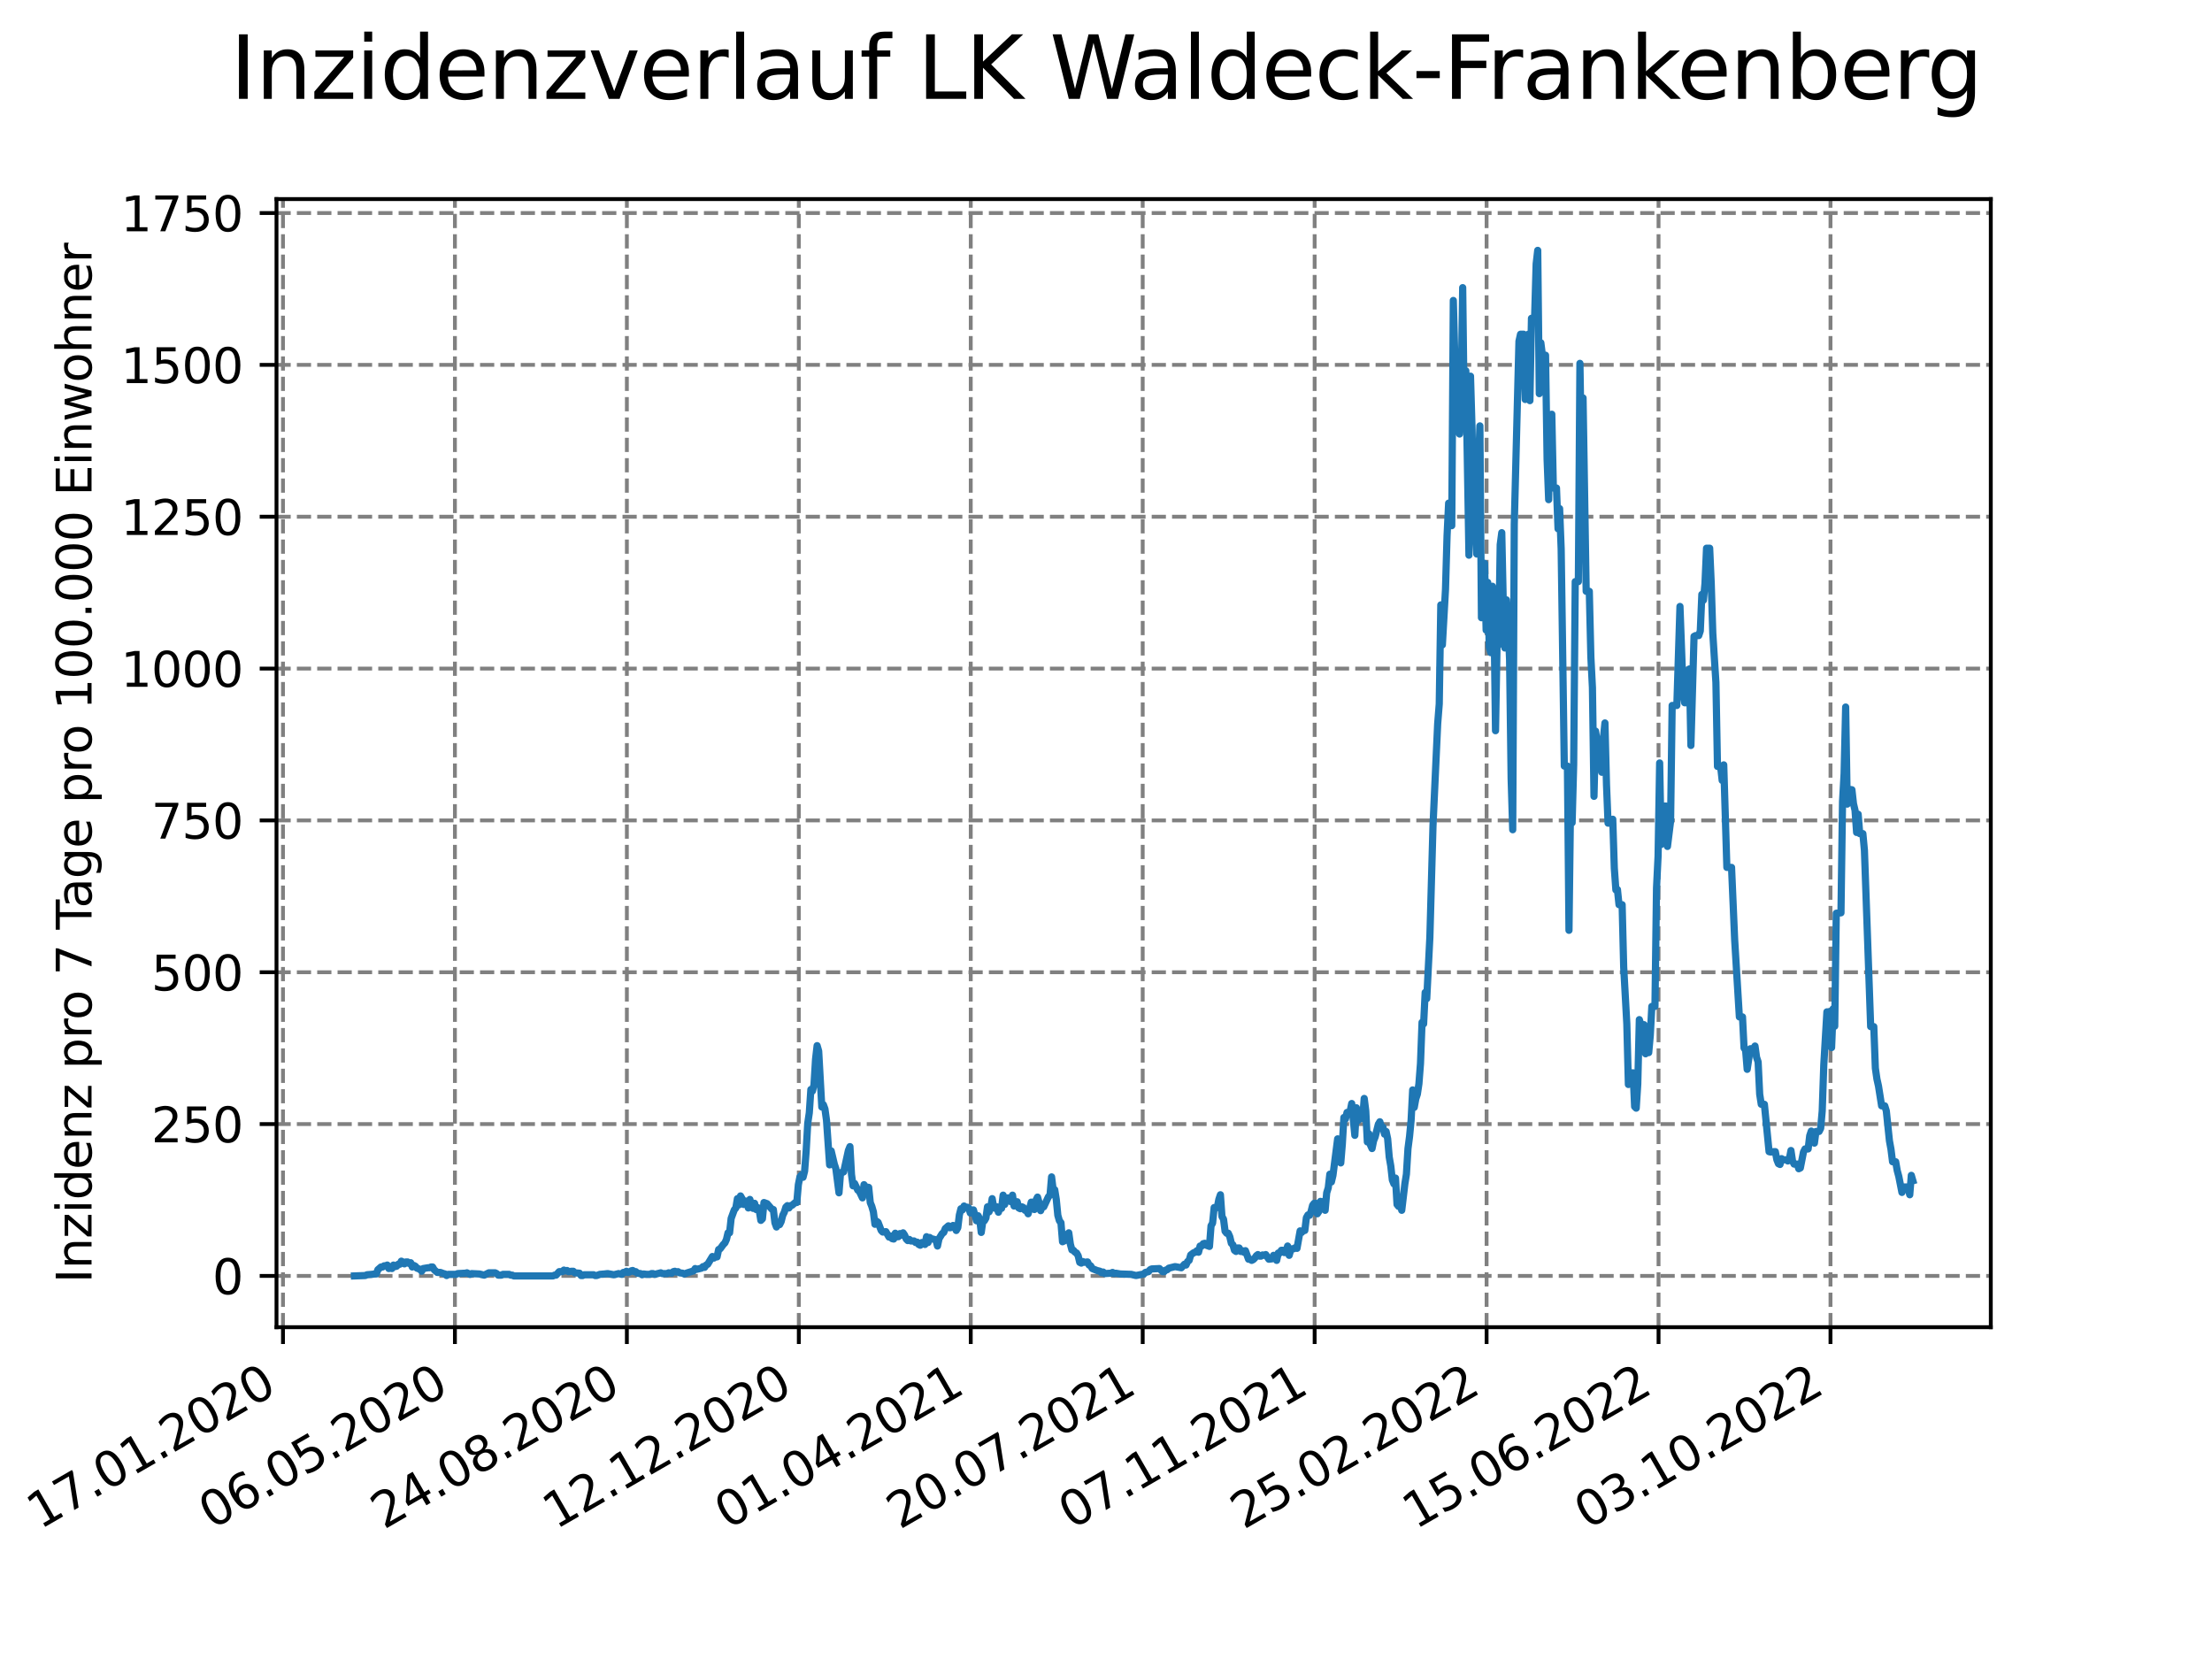 <?xml version="1.0" encoding="utf-8" standalone="no"?>
<!DOCTYPE svg PUBLIC "-//W3C//DTD SVG 1.1//EN"
  "http://www.w3.org/Graphics/SVG/1.1/DTD/svg11.dtd">
<svg xmlns:xlink="http://www.w3.org/1999/xlink" width="460.8pt" height="345.6pt" viewBox="0 0 460.8 345.6" xmlns="http://www.w3.org/2000/svg" version="1.1">
 <defs>
  <style type="text/css">*{stroke-linejoin: round; stroke-linecap: butt}</style>
 </defs>
 <g id="figure_1">
  <g id="patch_1">
   <path d="M 0 345.6 
L 460.8 345.6 
L 460.8 0 
L 0 0 
z
" style="fill: #ffffff"/>
  </g>
  <g id="axes_1">
   <g id="patch_2">
    <path d="M 57.6 276.48 
L 414.72 276.48 
L 414.72 41.472 
L 57.6 41.472 
z
" style="fill: #ffffff"/>
   </g>
   <g id="matplotlib.axis_1">
    <g id="xtick_1">
     <g id="line2d_1">
      <path d="M 58.949 276.48 
L 58.949 41.472 
" clip-path="url(#p0cdfb6e6d7)" style="fill: none; stroke-dasharray: 2.96,1.28; stroke-dashoffset: 0; stroke: #808080; stroke-width: 0.8"/>
     </g>
     <g id="line2d_2">
      <defs>
       <path id="m592c3ea1d3" d="M 0 0 
L 0 3.5 
" style="stroke: #000000; stroke-width: 0.8"/>
      </defs>
      <g>
       <use xlink:href="#m592c3ea1d3" x="58.949" y="276.48" style="stroke: #000000; stroke-width: 0.8"/>
      </g>
     </g>
     <g id="text_1">
      <!-- 17.01.2020 -->
      <g transform="translate(8.323 318.689) rotate(-30) scale(0.1 -0.1)">
       <defs>
        <path id="DejaVuSans-31" d="M 794 531 
L 1825 531 
L 1825 4091 
L 703 3866 
L 703 4441 
L 1819 4666 
L 2450 4666 
L 2450 531 
L 3481 531 
L 3481 0 
L 794 0 
L 794 531 
z
" transform="scale(0.016)"/>
        <path id="DejaVuSans-37" d="M 525 4666 
L 3525 4666 
L 3525 4397 
L 1831 0 
L 1172 0 
L 2766 4134 
L 525 4134 
L 525 4666 
z
" transform="scale(0.016)"/>
        <path id="DejaVuSans-2e" d="M 684 794 
L 1344 794 
L 1344 0 
L 684 0 
L 684 794 
z
" transform="scale(0.016)"/>
        <path id="DejaVuSans-30" d="M 2034 4250 
Q 1547 4250 1301 3770 
Q 1056 3291 1056 2328 
Q 1056 1369 1301 889 
Q 1547 409 2034 409 
Q 2525 409 2770 889 
Q 3016 1369 3016 2328 
Q 3016 3291 2770 3770 
Q 2525 4250 2034 4250 
z
M 2034 4750 
Q 2819 4750 3233 4129 
Q 3647 3509 3647 2328 
Q 3647 1150 3233 529 
Q 2819 -91 2034 -91 
Q 1250 -91 836 529 
Q 422 1150 422 2328 
Q 422 3509 836 4129 
Q 1250 4750 2034 4750 
z
" transform="scale(0.016)"/>
        <path id="DejaVuSans-32" d="M 1228 531 
L 3431 531 
L 3431 0 
L 469 0 
L 469 531 
Q 828 903 1448 1529 
Q 2069 2156 2228 2338 
Q 2531 2678 2651 2914 
Q 2772 3150 2772 3378 
Q 2772 3750 2511 3984 
Q 2250 4219 1831 4219 
Q 1534 4219 1204 4116 
Q 875 4013 500 3803 
L 500 4441 
Q 881 4594 1212 4672 
Q 1544 4750 1819 4750 
Q 2544 4750 2975 4387 
Q 3406 4025 3406 3419 
Q 3406 3131 3298 2873 
Q 3191 2616 2906 2266 
Q 2828 2175 2409 1742 
Q 1991 1309 1228 531 
z
" transform="scale(0.016)"/>
       </defs>
       <use xlink:href="#DejaVuSans-31"/>
       <use xlink:href="#DejaVuSans-37" x="63.623"/>
       <use xlink:href="#DejaVuSans-2e" x="127.246"/>
       <use xlink:href="#DejaVuSans-30" x="159.033"/>
       <use xlink:href="#DejaVuSans-31" x="222.656"/>
       <use xlink:href="#DejaVuSans-2e" x="286.279"/>
       <use xlink:href="#DejaVuSans-32" x="318.066"/>
       <use xlink:href="#DejaVuSans-30" x="381.689"/>
       <use xlink:href="#DejaVuSans-32" x="445.312"/>
       <use xlink:href="#DejaVuSans-30" x="508.936"/>
      </g>
     </g>
    </g>
    <g id="xtick_2">
     <g id="line2d_3">
      <path d="M 94.768 276.48 
L 94.768 41.472 
" clip-path="url(#p0cdfb6e6d7)" style="fill: none; stroke-dasharray: 2.96,1.28; stroke-dashoffset: 0; stroke: #808080; stroke-width: 0.8"/>
     </g>
     <g id="line2d_4">
      <g>
       <use xlink:href="#m592c3ea1d3" x="94.768" y="276.48" style="stroke: #000000; stroke-width: 0.8"/>
      </g>
     </g>
     <g id="text_2">
      <!-- 06.05.2020 -->
      <g transform="translate(44.143 318.689) rotate(-30) scale(0.1 -0.1)">
       <defs>
        <path id="DejaVuSans-36" d="M 2113 2584 
Q 1688 2584 1439 2293 
Q 1191 2003 1191 1497 
Q 1191 994 1439 701 
Q 1688 409 2113 409 
Q 2538 409 2786 701 
Q 3034 994 3034 1497 
Q 3034 2003 2786 2293 
Q 2538 2584 2113 2584 
z
M 3366 4563 
L 3366 3988 
Q 3128 4100 2886 4159 
Q 2644 4219 2406 4219 
Q 1781 4219 1451 3797 
Q 1122 3375 1075 2522 
Q 1259 2794 1537 2939 
Q 1816 3084 2150 3084 
Q 2853 3084 3261 2657 
Q 3669 2231 3669 1497 
Q 3669 778 3244 343 
Q 2819 -91 2113 -91 
Q 1303 -91 875 529 
Q 447 1150 447 2328 
Q 447 3434 972 4092 
Q 1497 4750 2381 4750 
Q 2619 4750 2861 4703 
Q 3103 4656 3366 4563 
z
" transform="scale(0.016)"/>
        <path id="DejaVuSans-35" d="M 691 4666 
L 3169 4666 
L 3169 4134 
L 1269 4134 
L 1269 2991 
Q 1406 3038 1543 3061 
Q 1681 3084 1819 3084 
Q 2600 3084 3056 2656 
Q 3513 2228 3513 1497 
Q 3513 744 3044 326 
Q 2575 -91 1722 -91 
Q 1428 -91 1123 -41 
Q 819 9 494 109 
L 494 744 
Q 775 591 1075 516 
Q 1375 441 1709 441 
Q 2250 441 2565 725 
Q 2881 1009 2881 1497 
Q 2881 1984 2565 2268 
Q 2250 2553 1709 2553 
Q 1456 2553 1204 2497 
Q 953 2441 691 2322 
L 691 4666 
z
" transform="scale(0.016)"/>
       </defs>
       <use xlink:href="#DejaVuSans-30"/>
       <use xlink:href="#DejaVuSans-36" x="63.623"/>
       <use xlink:href="#DejaVuSans-2e" x="127.246"/>
       <use xlink:href="#DejaVuSans-30" x="159.033"/>
       <use xlink:href="#DejaVuSans-35" x="222.656"/>
       <use xlink:href="#DejaVuSans-2e" x="286.279"/>
       <use xlink:href="#DejaVuSans-32" x="318.066"/>
       <use xlink:href="#DejaVuSans-30" x="381.689"/>
       <use xlink:href="#DejaVuSans-32" x="445.312"/>
       <use xlink:href="#DejaVuSans-30" x="508.936"/>
      </g>
     </g>
    </g>
    <g id="xtick_3">
     <g id="line2d_5">
      <path d="M 130.588 276.48 
L 130.588 41.472 
" clip-path="url(#p0cdfb6e6d7)" style="fill: none; stroke-dasharray: 2.96,1.28; stroke-dashoffset: 0; stroke: #808080; stroke-width: 0.8"/>
     </g>
     <g id="line2d_6">
      <g>
       <use xlink:href="#m592c3ea1d3" x="130.588" y="276.48" style="stroke: #000000; stroke-width: 0.8"/>
      </g>
     </g>
     <g id="text_3">
      <!-- 24.08.2020 -->
      <g transform="translate(79.962 318.689) rotate(-30) scale(0.1 -0.1)">
       <defs>
        <path id="DejaVuSans-34" d="M 2419 4116 
L 825 1625 
L 2419 1625 
L 2419 4116 
z
M 2253 4666 
L 3047 4666 
L 3047 1625 
L 3713 1625 
L 3713 1100 
L 3047 1100 
L 3047 0 
L 2419 0 
L 2419 1100 
L 313 1100 
L 313 1709 
L 2253 4666 
z
" transform="scale(0.016)"/>
        <path id="DejaVuSans-38" d="M 2034 2216 
Q 1584 2216 1326 1975 
Q 1069 1734 1069 1313 
Q 1069 891 1326 650 
Q 1584 409 2034 409 
Q 2484 409 2743 651 
Q 3003 894 3003 1313 
Q 3003 1734 2745 1975 
Q 2488 2216 2034 2216 
z
M 1403 2484 
Q 997 2584 770 2862 
Q 544 3141 544 3541 
Q 544 4100 942 4425 
Q 1341 4750 2034 4750 
Q 2731 4750 3128 4425 
Q 3525 4100 3525 3541 
Q 3525 3141 3298 2862 
Q 3072 2584 2669 2484 
Q 3125 2378 3379 2068 
Q 3634 1759 3634 1313 
Q 3634 634 3220 271 
Q 2806 -91 2034 -91 
Q 1263 -91 848 271 
Q 434 634 434 1313 
Q 434 1759 690 2068 
Q 947 2378 1403 2484 
z
M 1172 3481 
Q 1172 3119 1398 2916 
Q 1625 2713 2034 2713 
Q 2441 2713 2670 2916 
Q 2900 3119 2900 3481 
Q 2900 3844 2670 4047 
Q 2441 4250 2034 4250 
Q 1625 4250 1398 4047 
Q 1172 3844 1172 3481 
z
" transform="scale(0.016)"/>
       </defs>
       <use xlink:href="#DejaVuSans-32"/>
       <use xlink:href="#DejaVuSans-34" x="63.623"/>
       <use xlink:href="#DejaVuSans-2e" x="127.246"/>
       <use xlink:href="#DejaVuSans-30" x="159.033"/>
       <use xlink:href="#DejaVuSans-38" x="222.656"/>
       <use xlink:href="#DejaVuSans-2e" x="286.279"/>
       <use xlink:href="#DejaVuSans-32" x="318.066"/>
       <use xlink:href="#DejaVuSans-30" x="381.689"/>
       <use xlink:href="#DejaVuSans-32" x="445.312"/>
       <use xlink:href="#DejaVuSans-30" x="508.936"/>
      </g>
     </g>
    </g>
    <g id="xtick_4">
     <g id="line2d_7">
      <path d="M 166.407 276.48 
L 166.407 41.472 
" clip-path="url(#p0cdfb6e6d7)" style="fill: none; stroke-dasharray: 2.96,1.28; stroke-dashoffset: 0; stroke: #808080; stroke-width: 0.8"/>
     </g>
     <g id="line2d_8">
      <g>
       <use xlink:href="#m592c3ea1d3" x="166.407" y="276.48" style="stroke: #000000; stroke-width: 0.8"/>
      </g>
     </g>
     <g id="text_4">
      <!-- 12.12.2020 -->
      <g transform="translate(115.782 318.689) rotate(-30) scale(0.1 -0.1)">
       <use xlink:href="#DejaVuSans-31"/>
       <use xlink:href="#DejaVuSans-32" x="63.623"/>
       <use xlink:href="#DejaVuSans-2e" x="127.246"/>
       <use xlink:href="#DejaVuSans-31" x="159.033"/>
       <use xlink:href="#DejaVuSans-32" x="222.656"/>
       <use xlink:href="#DejaVuSans-2e" x="286.279"/>
       <use xlink:href="#DejaVuSans-32" x="318.066"/>
       <use xlink:href="#DejaVuSans-30" x="381.689"/>
       <use xlink:href="#DejaVuSans-32" x="445.312"/>
       <use xlink:href="#DejaVuSans-30" x="508.936"/>
      </g>
     </g>
    </g>
    <g id="xtick_5">
     <g id="line2d_9">
      <path d="M 202.226 276.48 
L 202.226 41.472 
" clip-path="url(#p0cdfb6e6d7)" style="fill: none; stroke-dasharray: 2.96,1.28; stroke-dashoffset: 0; stroke: #808080; stroke-width: 0.8"/>
     </g>
     <g id="line2d_10">
      <g>
       <use xlink:href="#m592c3ea1d3" x="202.226" y="276.48" style="stroke: #000000; stroke-width: 0.8"/>
      </g>
     </g>
     <g id="text_5">
      <!-- 01.04.2021 -->
      <g transform="translate(151.601 318.689) rotate(-30) scale(0.1 -0.1)">
       <use xlink:href="#DejaVuSans-30"/>
       <use xlink:href="#DejaVuSans-31" x="63.623"/>
       <use xlink:href="#DejaVuSans-2e" x="127.246"/>
       <use xlink:href="#DejaVuSans-30" x="159.033"/>
       <use xlink:href="#DejaVuSans-34" x="222.656"/>
       <use xlink:href="#DejaVuSans-2e" x="286.279"/>
       <use xlink:href="#DejaVuSans-32" x="318.066"/>
       <use xlink:href="#DejaVuSans-30" x="381.689"/>
       <use xlink:href="#DejaVuSans-32" x="445.312"/>
       <use xlink:href="#DejaVuSans-31" x="508.936"/>
      </g>
     </g>
    </g>
    <g id="xtick_6">
     <g id="line2d_11">
      <path d="M 238.046 276.48 
L 238.046 41.472 
" clip-path="url(#p0cdfb6e6d7)" style="fill: none; stroke-dasharray: 2.96,1.28; stroke-dashoffset: 0; stroke: #808080; stroke-width: 0.8"/>
     </g>
     <g id="line2d_12">
      <g>
       <use xlink:href="#m592c3ea1d3" x="238.046" y="276.48" style="stroke: #000000; stroke-width: 0.8"/>
      </g>
     </g>
     <g id="text_6">
      <!-- 20.07.2021 -->
      <g transform="translate(187.421 318.689) rotate(-30) scale(0.1 -0.1)">
       <use xlink:href="#DejaVuSans-32"/>
       <use xlink:href="#DejaVuSans-30" x="63.623"/>
       <use xlink:href="#DejaVuSans-2e" x="127.246"/>
       <use xlink:href="#DejaVuSans-30" x="159.033"/>
       <use xlink:href="#DejaVuSans-37" x="222.656"/>
       <use xlink:href="#DejaVuSans-2e" x="286.279"/>
       <use xlink:href="#DejaVuSans-32" x="318.066"/>
       <use xlink:href="#DejaVuSans-30" x="381.689"/>
       <use xlink:href="#DejaVuSans-32" x="445.312"/>
       <use xlink:href="#DejaVuSans-31" x="508.936"/>
      </g>
     </g>
    </g>
    <g id="xtick_7">
     <g id="line2d_13">
      <path d="M 273.865 276.48 
L 273.865 41.472 
" clip-path="url(#p0cdfb6e6d7)" style="fill: none; stroke-dasharray: 2.96,1.28; stroke-dashoffset: 0; stroke: #808080; stroke-width: 0.8"/>
     </g>
     <g id="line2d_14">
      <g>
       <use xlink:href="#m592c3ea1d3" x="273.865" y="276.48" style="stroke: #000000; stroke-width: 0.8"/>
      </g>
     </g>
     <g id="text_7">
      <!-- 07.11.2021 -->
      <g transform="translate(223.24 318.689) rotate(-30) scale(0.1 -0.1)">
       <use xlink:href="#DejaVuSans-30"/>
       <use xlink:href="#DejaVuSans-37" x="63.623"/>
       <use xlink:href="#DejaVuSans-2e" x="127.246"/>
       <use xlink:href="#DejaVuSans-31" x="159.033"/>
       <use xlink:href="#DejaVuSans-31" x="222.656"/>
       <use xlink:href="#DejaVuSans-2e" x="286.279"/>
       <use xlink:href="#DejaVuSans-32" x="318.066"/>
       <use xlink:href="#DejaVuSans-30" x="381.689"/>
       <use xlink:href="#DejaVuSans-32" x="445.312"/>
       <use xlink:href="#DejaVuSans-31" x="508.936"/>
      </g>
     </g>
    </g>
    <g id="xtick_8">
     <g id="line2d_15">
      <path d="M 309.685 276.48 
L 309.685 41.472 
" clip-path="url(#p0cdfb6e6d7)" style="fill: none; stroke-dasharray: 2.96,1.28; stroke-dashoffset: 0; stroke: #808080; stroke-width: 0.8"/>
     </g>
     <g id="line2d_16">
      <g>
       <use xlink:href="#m592c3ea1d3" x="309.685" y="276.48" style="stroke: #000000; stroke-width: 0.8"/>
      </g>
     </g>
     <g id="text_8">
      <!-- 25.02.2022 -->
      <g transform="translate(259.06 318.689) rotate(-30) scale(0.1 -0.1)">
       <use xlink:href="#DejaVuSans-32"/>
       <use xlink:href="#DejaVuSans-35" x="63.623"/>
       <use xlink:href="#DejaVuSans-2e" x="127.246"/>
       <use xlink:href="#DejaVuSans-30" x="159.033"/>
       <use xlink:href="#DejaVuSans-32" x="222.656"/>
       <use xlink:href="#DejaVuSans-2e" x="286.279"/>
       <use xlink:href="#DejaVuSans-32" x="318.066"/>
       <use xlink:href="#DejaVuSans-30" x="381.689"/>
       <use xlink:href="#DejaVuSans-32" x="445.312"/>
       <use xlink:href="#DejaVuSans-32" x="508.936"/>
      </g>
     </g>
    </g>
    <g id="xtick_9">
     <g id="line2d_17">
      <path d="M 345.504 276.48 
L 345.504 41.472 
" clip-path="url(#p0cdfb6e6d7)" style="fill: none; stroke-dasharray: 2.96,1.28; stroke-dashoffset: 0; stroke: #808080; stroke-width: 0.8"/>
     </g>
     <g id="line2d_18">
      <g>
       <use xlink:href="#m592c3ea1d3" x="345.504" y="276.48" style="stroke: #000000; stroke-width: 0.8"/>
      </g>
     </g>
     <g id="text_9">
      <!-- 15.06.2022 -->
      <g transform="translate(294.879 318.689) rotate(-30) scale(0.1 -0.1)">
       <use xlink:href="#DejaVuSans-31"/>
       <use xlink:href="#DejaVuSans-35" x="63.623"/>
       <use xlink:href="#DejaVuSans-2e" x="127.246"/>
       <use xlink:href="#DejaVuSans-30" x="159.033"/>
       <use xlink:href="#DejaVuSans-36" x="222.656"/>
       <use xlink:href="#DejaVuSans-2e" x="286.279"/>
       <use xlink:href="#DejaVuSans-32" x="318.066"/>
       <use xlink:href="#DejaVuSans-30" x="381.689"/>
       <use xlink:href="#DejaVuSans-32" x="445.312"/>
       <use xlink:href="#DejaVuSans-32" x="508.936"/>
      </g>
     </g>
    </g>
    <g id="xtick_10">
     <g id="line2d_19">
      <path d="M 381.324 276.48 
L 381.324 41.472 
" clip-path="url(#p0cdfb6e6d7)" style="fill: none; stroke-dasharray: 2.96,1.28; stroke-dashoffset: 0; stroke: #808080; stroke-width: 0.8"/>
     </g>
     <g id="line2d_20">
      <g>
       <use xlink:href="#m592c3ea1d3" x="381.324" y="276.48" style="stroke: #000000; stroke-width: 0.8"/>
      </g>
     </g>
     <g id="text_10">
      <!-- 03.10.2022 -->
      <g transform="translate(330.699 318.689) rotate(-30) scale(0.1 -0.1)">
       <defs>
        <path id="DejaVuSans-33" d="M 2597 2516 
Q 3050 2419 3304 2112 
Q 3559 1806 3559 1356 
Q 3559 666 3084 287 
Q 2609 -91 1734 -91 
Q 1441 -91 1130 -33 
Q 819 25 488 141 
L 488 750 
Q 750 597 1062 519 
Q 1375 441 1716 441 
Q 2309 441 2620 675 
Q 2931 909 2931 1356 
Q 2931 1769 2642 2001 
Q 2353 2234 1838 2234 
L 1294 2234 
L 1294 2753 
L 1863 2753 
Q 2328 2753 2575 2939 
Q 2822 3125 2822 3475 
Q 2822 3834 2567 4026 
Q 2313 4219 1838 4219 
Q 1578 4219 1281 4162 
Q 984 4106 628 3988 
L 628 4550 
Q 988 4650 1302 4700 
Q 1616 4750 1894 4750 
Q 2613 4750 3031 4423 
Q 3450 4097 3450 3541 
Q 3450 3153 3228 2886 
Q 3006 2619 2597 2516 
z
" transform="scale(0.016)"/>
       </defs>
       <use xlink:href="#DejaVuSans-30"/>
       <use xlink:href="#DejaVuSans-33" x="63.623"/>
       <use xlink:href="#DejaVuSans-2e" x="127.246"/>
       <use xlink:href="#DejaVuSans-31" x="159.033"/>
       <use xlink:href="#DejaVuSans-30" x="222.656"/>
       <use xlink:href="#DejaVuSans-2e" x="286.279"/>
       <use xlink:href="#DejaVuSans-32" x="318.066"/>
       <use xlink:href="#DejaVuSans-30" x="381.689"/>
       <use xlink:href="#DejaVuSans-32" x="445.312"/>
       <use xlink:href="#DejaVuSans-32" x="508.936"/>
      </g>
     </g>
    </g>
   </g>
   <g id="matplotlib.axis_2">
    <g id="ytick_1">
     <g id="line2d_21">
      <path d="M 57.6 265.798 
L 414.72 265.798 
" clip-path="url(#p0cdfb6e6d7)" style="fill: none; stroke-dasharray: 2.96,1.28; stroke-dashoffset: 0; stroke: #808080; stroke-width: 0.8"/>
     </g>
     <g id="line2d_22">
      <defs>
       <path id="maffbad40a2" d="M 0 0 
L -3.5 0 
" style="stroke: #000000; stroke-width: 0.8"/>
      </defs>
      <g>
       <use xlink:href="#maffbad40a2" x="57.6" y="265.798" style="stroke: #000000; stroke-width: 0.8"/>
      </g>
     </g>
     <g id="text_11">
      <!-- 0 -->
      <g transform="translate(44.237 269.597) scale(0.1 -0.1)">
       <use xlink:href="#DejaVuSans-30"/>
      </g>
     </g>
    </g>
    <g id="ytick_2">
     <g id="line2d_23">
      <path d="M 57.6 234.167 
L 414.72 234.167 
" clip-path="url(#p0cdfb6e6d7)" style="fill: none; stroke-dasharray: 2.96,1.28; stroke-dashoffset: 0; stroke: #808080; stroke-width: 0.8"/>
     </g>
     <g id="line2d_24">
      <g>
       <use xlink:href="#maffbad40a2" x="57.6" y="234.167" style="stroke: #000000; stroke-width: 0.8"/>
      </g>
     </g>
     <g id="text_12">
      <!-- 250 -->
      <g transform="translate(31.512 237.966) scale(0.1 -0.1)">
       <use xlink:href="#DejaVuSans-32"/>
       <use xlink:href="#DejaVuSans-35" x="63.623"/>
       <use xlink:href="#DejaVuSans-30" x="127.246"/>
      </g>
     </g>
    </g>
    <g id="ytick_3">
     <g id="line2d_25">
      <path d="M 57.6 202.536 
L 414.72 202.536 
" clip-path="url(#p0cdfb6e6d7)" style="fill: none; stroke-dasharray: 2.96,1.28; stroke-dashoffset: 0; stroke: #808080; stroke-width: 0.8"/>
     </g>
     <g id="line2d_26">
      <g>
       <use xlink:href="#maffbad40a2" x="57.6" y="202.536" style="stroke: #000000; stroke-width: 0.8"/>
      </g>
     </g>
     <g id="text_13">
      <!-- 500 -->
      <g transform="translate(31.512 206.335) scale(0.1 -0.1)">
       <use xlink:href="#DejaVuSans-35"/>
       <use xlink:href="#DejaVuSans-30" x="63.623"/>
       <use xlink:href="#DejaVuSans-30" x="127.246"/>
      </g>
     </g>
    </g>
    <g id="ytick_4">
     <g id="line2d_27">
      <path d="M 57.6 170.904 
L 414.72 170.904 
" clip-path="url(#p0cdfb6e6d7)" style="fill: none; stroke-dasharray: 2.96,1.28; stroke-dashoffset: 0; stroke: #808080; stroke-width: 0.8"/>
     </g>
     <g id="line2d_28">
      <g>
       <use xlink:href="#maffbad40a2" x="57.6" y="170.904" style="stroke: #000000; stroke-width: 0.8"/>
      </g>
     </g>
     <g id="text_14">
      <!-- 750 -->
      <g transform="translate(31.512 174.704) scale(0.1 -0.1)">
       <use xlink:href="#DejaVuSans-37"/>
       <use xlink:href="#DejaVuSans-35" x="63.623"/>
       <use xlink:href="#DejaVuSans-30" x="127.246"/>
      </g>
     </g>
    </g>
    <g id="ytick_5">
     <g id="line2d_29">
      <path d="M 57.6 139.273 
L 414.72 139.273 
" clip-path="url(#p0cdfb6e6d7)" style="fill: none; stroke-dasharray: 2.96,1.28; stroke-dashoffset: 0; stroke: #808080; stroke-width: 0.8"/>
     </g>
     <g id="line2d_30">
      <g>
       <use xlink:href="#maffbad40a2" x="57.6" y="139.273" style="stroke: #000000; stroke-width: 0.8"/>
      </g>
     </g>
     <g id="text_15">
      <!-- 1000 -->
      <g transform="translate(25.15 143.072) scale(0.1 -0.1)">
       <use xlink:href="#DejaVuSans-31"/>
       <use xlink:href="#DejaVuSans-30" x="63.623"/>
       <use xlink:href="#DejaVuSans-30" x="127.246"/>
       <use xlink:href="#DejaVuSans-30" x="190.869"/>
      </g>
     </g>
    </g>
    <g id="ytick_6">
     <g id="line2d_31">
      <path d="M 57.6 107.642 
L 414.72 107.642 
" clip-path="url(#p0cdfb6e6d7)" style="fill: none; stroke-dasharray: 2.96,1.28; stroke-dashoffset: 0; stroke: #808080; stroke-width: 0.8"/>
     </g>
     <g id="line2d_32">
      <g>
       <use xlink:href="#maffbad40a2" x="57.6" y="107.642" style="stroke: #000000; stroke-width: 0.8"/>
      </g>
     </g>
     <g id="text_16">
      <!-- 1250 -->
      <g transform="translate(25.15 111.441) scale(0.1 -0.1)">
       <use xlink:href="#DejaVuSans-31"/>
       <use xlink:href="#DejaVuSans-32" x="63.623"/>
       <use xlink:href="#DejaVuSans-35" x="127.246"/>
       <use xlink:href="#DejaVuSans-30" x="190.869"/>
      </g>
     </g>
    </g>
    <g id="ytick_7">
     <g id="line2d_33">
      <path d="M 57.6 76.011 
L 414.72 76.011 
" clip-path="url(#p0cdfb6e6d7)" style="fill: none; stroke-dasharray: 2.96,1.28; stroke-dashoffset: 0; stroke: #808080; stroke-width: 0.8"/>
     </g>
     <g id="line2d_34">
      <g>
       <use xlink:href="#maffbad40a2" x="57.6" y="76.011" style="stroke: #000000; stroke-width: 0.8"/>
      </g>
     </g>
     <g id="text_17">
      <!-- 1500 -->
      <g transform="translate(25.15 79.81) scale(0.1 -0.1)">
       <use xlink:href="#DejaVuSans-31"/>
       <use xlink:href="#DejaVuSans-35" x="63.623"/>
       <use xlink:href="#DejaVuSans-30" x="127.246"/>
       <use xlink:href="#DejaVuSans-30" x="190.869"/>
      </g>
     </g>
    </g>
    <g id="ytick_8">
     <g id="line2d_35">
      <path d="M 57.6 44.38 
L 414.72 44.38 
" clip-path="url(#p0cdfb6e6d7)" style="fill: none; stroke-dasharray: 2.96,1.28; stroke-dashoffset: 0; stroke: #808080; stroke-width: 0.8"/>
     </g>
     <g id="line2d_36">
      <g>
       <use xlink:href="#maffbad40a2" x="57.6" y="44.38" style="stroke: #000000; stroke-width: 0.8"/>
      </g>
     </g>
     <g id="text_18">
      <!-- 1750 -->
      <g transform="translate(25.15 48.179) scale(0.1 -0.1)">
       <use xlink:href="#DejaVuSans-31"/>
       <use xlink:href="#DejaVuSans-37" x="63.623"/>
       <use xlink:href="#DejaVuSans-35" x="127.246"/>
       <use xlink:href="#DejaVuSans-30" x="190.869"/>
      </g>
     </g>
    </g>
    <g id="text_19">
     <!-- Inzidenz pro 7 Tage pro 100.000 Einwohner -->
     <g transform="translate(19.07 267.301) rotate(-90) scale(0.1 -0.1)">
      <defs>
       <path id="DejaVuSans-49" d="M 628 4666 
L 1259 4666 
L 1259 0 
L 628 0 
L 628 4666 
z
" transform="scale(0.016)"/>
       <path id="DejaVuSans-6e" d="M 3513 2113 
L 3513 0 
L 2938 0 
L 2938 2094 
Q 2938 2591 2744 2837 
Q 2550 3084 2163 3084 
Q 1697 3084 1428 2787 
Q 1159 2491 1159 1978 
L 1159 0 
L 581 0 
L 581 3500 
L 1159 3500 
L 1159 2956 
Q 1366 3272 1645 3428 
Q 1925 3584 2291 3584 
Q 2894 3584 3203 3211 
Q 3513 2838 3513 2113 
z
" transform="scale(0.016)"/>
       <path id="DejaVuSans-7a" d="M 353 3500 
L 3084 3500 
L 3084 2975 
L 922 459 
L 3084 459 
L 3084 0 
L 275 0 
L 275 525 
L 2438 3041 
L 353 3041 
L 353 3500 
z
" transform="scale(0.016)"/>
       <path id="DejaVuSans-69" d="M 603 3500 
L 1178 3500 
L 1178 0 
L 603 0 
L 603 3500 
z
M 603 4863 
L 1178 4863 
L 1178 4134 
L 603 4134 
L 603 4863 
z
" transform="scale(0.016)"/>
       <path id="DejaVuSans-64" d="M 2906 2969 
L 2906 4863 
L 3481 4863 
L 3481 0 
L 2906 0 
L 2906 525 
Q 2725 213 2448 61 
Q 2172 -91 1784 -91 
Q 1150 -91 751 415 
Q 353 922 353 1747 
Q 353 2572 751 3078 
Q 1150 3584 1784 3584 
Q 2172 3584 2448 3432 
Q 2725 3281 2906 2969 
z
M 947 1747 
Q 947 1113 1208 752 
Q 1469 391 1925 391 
Q 2381 391 2643 752 
Q 2906 1113 2906 1747 
Q 2906 2381 2643 2742 
Q 2381 3103 1925 3103 
Q 1469 3103 1208 2742 
Q 947 2381 947 1747 
z
" transform="scale(0.016)"/>
       <path id="DejaVuSans-65" d="M 3597 1894 
L 3597 1613 
L 953 1613 
Q 991 1019 1311 708 
Q 1631 397 2203 397 
Q 2534 397 2845 478 
Q 3156 559 3463 722 
L 3463 178 
Q 3153 47 2828 -22 
Q 2503 -91 2169 -91 
Q 1331 -91 842 396 
Q 353 884 353 1716 
Q 353 2575 817 3079 
Q 1281 3584 2069 3584 
Q 2775 3584 3186 3129 
Q 3597 2675 3597 1894 
z
M 3022 2063 
Q 3016 2534 2758 2815 
Q 2500 3097 2075 3097 
Q 1594 3097 1305 2825 
Q 1016 2553 972 2059 
L 3022 2063 
z
" transform="scale(0.016)"/>
       <path id="DejaVuSans-20" transform="scale(0.016)"/>
       <path id="DejaVuSans-70" d="M 1159 525 
L 1159 -1331 
L 581 -1331 
L 581 3500 
L 1159 3500 
L 1159 2969 
Q 1341 3281 1617 3432 
Q 1894 3584 2278 3584 
Q 2916 3584 3314 3078 
Q 3713 2572 3713 1747 
Q 3713 922 3314 415 
Q 2916 -91 2278 -91 
Q 1894 -91 1617 61 
Q 1341 213 1159 525 
z
M 3116 1747 
Q 3116 2381 2855 2742 
Q 2594 3103 2138 3103 
Q 1681 3103 1420 2742 
Q 1159 2381 1159 1747 
Q 1159 1113 1420 752 
Q 1681 391 2138 391 
Q 2594 391 2855 752 
Q 3116 1113 3116 1747 
z
" transform="scale(0.016)"/>
       <path id="DejaVuSans-72" d="M 2631 2963 
Q 2534 3019 2420 3045 
Q 2306 3072 2169 3072 
Q 1681 3072 1420 2755 
Q 1159 2438 1159 1844 
L 1159 0 
L 581 0 
L 581 3500 
L 1159 3500 
L 1159 2956 
Q 1341 3275 1631 3429 
Q 1922 3584 2338 3584 
Q 2397 3584 2469 3576 
Q 2541 3569 2628 3553 
L 2631 2963 
z
" transform="scale(0.016)"/>
       <path id="DejaVuSans-6f" d="M 1959 3097 
Q 1497 3097 1228 2736 
Q 959 2375 959 1747 
Q 959 1119 1226 758 
Q 1494 397 1959 397 
Q 2419 397 2687 759 
Q 2956 1122 2956 1747 
Q 2956 2369 2687 2733 
Q 2419 3097 1959 3097 
z
M 1959 3584 
Q 2709 3584 3137 3096 
Q 3566 2609 3566 1747 
Q 3566 888 3137 398 
Q 2709 -91 1959 -91 
Q 1206 -91 779 398 
Q 353 888 353 1747 
Q 353 2609 779 3096 
Q 1206 3584 1959 3584 
z
" transform="scale(0.016)"/>
       <path id="DejaVuSans-54" d="M -19 4666 
L 3928 4666 
L 3928 4134 
L 2272 4134 
L 2272 0 
L 1638 0 
L 1638 4134 
L -19 4134 
L -19 4666 
z
" transform="scale(0.016)"/>
       <path id="DejaVuSans-61" d="M 2194 1759 
Q 1497 1759 1228 1600 
Q 959 1441 959 1056 
Q 959 750 1161 570 
Q 1363 391 1709 391 
Q 2188 391 2477 730 
Q 2766 1069 2766 1631 
L 2766 1759 
L 2194 1759 
z
M 3341 1997 
L 3341 0 
L 2766 0 
L 2766 531 
Q 2569 213 2275 61 
Q 1981 -91 1556 -91 
Q 1019 -91 701 211 
Q 384 513 384 1019 
Q 384 1609 779 1909 
Q 1175 2209 1959 2209 
L 2766 2209 
L 2766 2266 
Q 2766 2663 2505 2880 
Q 2244 3097 1772 3097 
Q 1472 3097 1187 3025 
Q 903 2953 641 2809 
L 641 3341 
Q 956 3463 1253 3523 
Q 1550 3584 1831 3584 
Q 2591 3584 2966 3190 
Q 3341 2797 3341 1997 
z
" transform="scale(0.016)"/>
       <path id="DejaVuSans-67" d="M 2906 1791 
Q 2906 2416 2648 2759 
Q 2391 3103 1925 3103 
Q 1463 3103 1205 2759 
Q 947 2416 947 1791 
Q 947 1169 1205 825 
Q 1463 481 1925 481 
Q 2391 481 2648 825 
Q 2906 1169 2906 1791 
z
M 3481 434 
Q 3481 -459 3084 -895 
Q 2688 -1331 1869 -1331 
Q 1566 -1331 1297 -1286 
Q 1028 -1241 775 -1147 
L 775 -588 
Q 1028 -725 1275 -790 
Q 1522 -856 1778 -856 
Q 2344 -856 2625 -561 
Q 2906 -266 2906 331 
L 2906 616 
Q 2728 306 2450 153 
Q 2172 0 1784 0 
Q 1141 0 747 490 
Q 353 981 353 1791 
Q 353 2603 747 3093 
Q 1141 3584 1784 3584 
Q 2172 3584 2450 3431 
Q 2728 3278 2906 2969 
L 2906 3500 
L 3481 3500 
L 3481 434 
z
" transform="scale(0.016)"/>
       <path id="DejaVuSans-45" d="M 628 4666 
L 3578 4666 
L 3578 4134 
L 1259 4134 
L 1259 2753 
L 3481 2753 
L 3481 2222 
L 1259 2222 
L 1259 531 
L 3634 531 
L 3634 0 
L 628 0 
L 628 4666 
z
" transform="scale(0.016)"/>
       <path id="DejaVuSans-77" d="M 269 3500 
L 844 3500 
L 1563 769 
L 2278 3500 
L 2956 3500 
L 3675 769 
L 4391 3500 
L 4966 3500 
L 4050 0 
L 3372 0 
L 2619 2869 
L 1863 0 
L 1184 0 
L 269 3500 
z
" transform="scale(0.016)"/>
       <path id="DejaVuSans-68" d="M 3513 2113 
L 3513 0 
L 2938 0 
L 2938 2094 
Q 2938 2591 2744 2837 
Q 2550 3084 2163 3084 
Q 1697 3084 1428 2787 
Q 1159 2491 1159 1978 
L 1159 0 
L 581 0 
L 581 4863 
L 1159 4863 
L 1159 2956 
Q 1366 3272 1645 3428 
Q 1925 3584 2291 3584 
Q 2894 3584 3203 3211 
Q 3513 2838 3513 2113 
z
" transform="scale(0.016)"/>
      </defs>
      <use xlink:href="#DejaVuSans-49"/>
      <use xlink:href="#DejaVuSans-6e" x="29.492"/>
      <use xlink:href="#DejaVuSans-7a" x="92.871"/>
      <use xlink:href="#DejaVuSans-69" x="145.361"/>
      <use xlink:href="#DejaVuSans-64" x="173.145"/>
      <use xlink:href="#DejaVuSans-65" x="236.621"/>
      <use xlink:href="#DejaVuSans-6e" x="298.145"/>
      <use xlink:href="#DejaVuSans-7a" x="361.523"/>
      <use xlink:href="#DejaVuSans-20" x="414.014"/>
      <use xlink:href="#DejaVuSans-70" x="445.801"/>
      <use xlink:href="#DejaVuSans-72" x="509.277"/>
      <use xlink:href="#DejaVuSans-6f" x="548.141"/>
      <use xlink:href="#DejaVuSans-20" x="609.322"/>
      <use xlink:href="#DejaVuSans-37" x="641.109"/>
      <use xlink:href="#DejaVuSans-20" x="704.732"/>
      <use xlink:href="#DejaVuSans-54" x="736.52"/>
      <use xlink:href="#DejaVuSans-61" x="781.104"/>
      <use xlink:href="#DejaVuSans-67" x="842.383"/>
      <use xlink:href="#DejaVuSans-65" x="905.859"/>
      <use xlink:href="#DejaVuSans-20" x="967.383"/>
      <use xlink:href="#DejaVuSans-70" x="999.17"/>
      <use xlink:href="#DejaVuSans-72" x="1062.646"/>
      <use xlink:href="#DejaVuSans-6f" x="1101.51"/>
      <use xlink:href="#DejaVuSans-20" x="1162.691"/>
      <use xlink:href="#DejaVuSans-31" x="1194.479"/>
      <use xlink:href="#DejaVuSans-30" x="1258.102"/>
      <use xlink:href="#DejaVuSans-30" x="1321.725"/>
      <use xlink:href="#DejaVuSans-2e" x="1385.348"/>
      <use xlink:href="#DejaVuSans-30" x="1417.135"/>
      <use xlink:href="#DejaVuSans-30" x="1480.758"/>
      <use xlink:href="#DejaVuSans-30" x="1544.381"/>
      <use xlink:href="#DejaVuSans-20" x="1608.004"/>
      <use xlink:href="#DejaVuSans-45" x="1639.791"/>
      <use xlink:href="#DejaVuSans-69" x="1702.975"/>
      <use xlink:href="#DejaVuSans-6e" x="1730.758"/>
      <use xlink:href="#DejaVuSans-77" x="1794.137"/>
      <use xlink:href="#DejaVuSans-6f" x="1875.924"/>
      <use xlink:href="#DejaVuSans-68" x="1937.105"/>
      <use xlink:href="#DejaVuSans-6e" x="2000.484"/>
      <use xlink:href="#DejaVuSans-65" x="2063.863"/>
      <use xlink:href="#DejaVuSans-72" x="2125.387"/>
     </g>
    </g>
   </g>
   <g id="line2d_37">
    <path d="M 73.833 265.798 
L 76.112 265.717 
L 76.438 265.555 
L 77.415 265.474 
L 78.066 265.393 
L 78.392 265.393 
L 78.717 264.503 
L 79.368 263.937 
L 79.694 263.937 
L 80.02 263.695 
L 80.345 263.695 
L 80.671 263.533 
L 80.997 264.261 
L 81.322 264.18 
L 81.648 264.261 
L 81.974 263.533 
L 82.299 263.856 
L 82.625 263.775 
L 82.95 263.371 
L 83.276 263.371 
L 83.602 262.724 
L 83.927 262.886 
L 84.253 263.29 
L 84.579 262.886 
L 84.904 262.886 
L 85.23 263.209 
L 85.555 263.047 
L 85.881 263.937 
L 86.207 263.614 
L 86.532 263.775 
L 86.858 264.18 
L 87.509 264.423 
L 87.835 264.827 
L 88.161 264.261 
L 89.137 264.099 
L 89.463 264.099 
L 89.789 263.937 
L 90.114 263.937 
L 90.44 264.503 
L 91.091 265.07 
L 91.742 265.07 
L 92.394 265.312 
L 92.719 265.393 
L 93.045 265.717 
L 93.371 265.474 
L 94.999 265.474 
L 95.324 265.312 
L 96.953 265.232 
L 97.278 265.151 
L 97.929 265.474 
L 98.255 265.312 
L 99.883 265.393 
L 100.86 265.636 
L 101.837 265.151 
L 103.14 265.151 
L 103.465 265.312 
L 103.791 265.636 
L 104.442 265.636 
L 104.768 265.474 
L 106.07 265.474 
L 106.396 265.636 
L 106.722 265.636 
L 107.047 265.798 
L 115.188 265.798 
L 115.514 265.636 
L 115.839 265.636 
L 116.49 264.908 
L 117.142 264.908 
L 117.467 264.584 
L 117.793 264.746 
L 118.119 264.665 
L 118.444 264.908 
L 119.095 264.827 
L 119.421 264.827 
L 119.747 265.151 
L 120.724 265.232 
L 121.049 265.717 
L 121.375 265.717 
L 121.701 265.555 
L 123.654 265.555 
L 123.98 265.717 
L 124.306 265.717 
L 124.957 265.474 
L 125.934 265.393 
L 126.585 265.312 
L 127.888 265.555 
L 128.864 265.312 
L 129.516 265.474 
L 129.841 265.07 
L 130.167 265.07 
L 130.493 264.827 
L 130.818 265.07 
L 131.144 264.989 
L 131.469 264.746 
L 131.795 264.665 
L 132.121 264.908 
L 132.446 264.908 
L 132.772 265.232 
L 133.423 265.312 
L 133.749 265.555 
L 134.075 265.393 
L 134.726 265.474 
L 135.377 265.474 
L 135.703 265.312 
L 136.028 265.312 
L 136.354 265.474 
L 137.656 265.151 
L 137.982 265.312 
L 138.959 265.312 
L 139.285 265.151 
L 139.936 265.232 
L 140.262 264.908 
L 140.587 264.827 
L 140.913 264.989 
L 141.238 264.908 
L 141.564 265.151 
L 142.215 265.232 
L 142.541 265.393 
L 143.192 265.151 
L 144.495 264.746 
L 144.82 264.261 
L 145.146 264.423 
L 146.123 264.18 
L 146.449 263.856 
L 146.774 264.018 
L 147.1 263.533 
L 147.425 263.371 
L 148.402 261.753 
L 148.728 262.077 
L 149.054 261.753 
L 149.379 261.834 
L 149.705 260.297 
L 150.03 260.135 
L 150.682 259.245 
L 151.007 258.922 
L 151.333 258.194 
L 151.659 256.818 
L 151.984 256.818 
L 152.31 253.825 
L 152.961 252.046 
L 153.287 251.641 
L 153.612 249.7 
L 153.938 250.994 
L 154.264 249.133 
L 154.589 249.7 
L 154.915 250.913 
L 155.241 250.185 
L 155.566 250.266 
L 155.892 251.641 
L 156.217 249.862 
L 156.543 250.994 
L 156.869 251.722 
L 157.194 250.67 
L 157.52 251.965 
L 157.846 251.56 
L 158.171 252.207 
L 158.497 254.23 
L 158.823 253.906 
L 159.148 250.509 
L 159.799 250.751 
L 160.776 251.884 
L 161.102 251.965 
L 161.428 254.715 
L 161.753 255.605 
L 162.079 254.796 
L 162.404 255.12 
L 162.73 254.473 
L 163.056 253.178 
L 163.381 252.531 
L 163.707 251.479 
L 164.033 251.156 
L 164.358 251.641 
L 164.684 251.156 
L 165.01 251.075 
L 165.661 250.509 
L 165.986 250.509 
L 166.312 246.787 
L 166.638 245.17 
L 166.963 244.765 
L 167.289 245.25 
L 167.615 243.956 
L 167.94 239.75 
L 168.266 234.006 
L 168.591 231.822 
L 168.917 226.968 
L 169.243 227.292 
L 169.568 225.997 
L 169.894 220.658 
L 170.22 217.827 
L 170.545 218.96 
L 171.197 230.609 
L 171.522 230.123 
L 171.848 231.013 
L 172.173 233.359 
L 172.825 242.662 
L 173.15 239.75 
L 173.802 242.5 
L 174.127 243.471 
L 174.778 248.486 
L 175.104 244.28 
L 175.43 244.28 
L 175.755 244.118 
L 176.732 239.669 
L 177.058 238.86 
L 177.384 244.684 
L 177.709 247.03 
L 178.035 246.545 
L 178.686 247.92 
L 179.012 248.163 
L 179.663 249.538 
L 179.989 246.787 
L 180.314 247.273 
L 180.965 247.354 
L 181.291 250.509 
L 181.617 251.318 
L 181.942 252.45 
L 182.268 255.039 
L 182.594 254.392 
L 182.919 254.634 
L 183.571 256.333 
L 183.896 256.657 
L 184.547 256.576 
L 185.199 257.708 
L 185.524 257.466 
L 185.85 258.032 
L 186.176 258.113 
L 186.501 256.899 
L 186.827 257.627 
L 187.152 257.627 
L 187.478 256.98 
L 187.804 257.304 
L 188.129 256.818 
L 188.455 257.304 
L 188.781 258.113 
L 189.106 258.436 
L 189.432 258.194 
L 189.758 258.517 
L 190.409 258.517 
L 190.734 258.841 
L 191.06 258.76 
L 191.386 259.245 
L 191.711 259.407 
L 192.037 258.841 
L 192.688 259.245 
L 193.014 257.627 
L 193.339 258.841 
L 193.665 257.789 
L 193.991 258.032 
L 194.968 258.275 
L 195.293 259.569 
L 195.619 258.032 
L 196.27 256.98 
L 196.596 256.738 
L 196.921 255.929 
L 197.573 255.362 
L 197.898 255.767 
L 198.224 255.686 
L 198.55 255.281 
L 198.875 255.443 
L 199.201 256.333 
L 199.526 255.767 
L 199.852 253.097 
L 200.178 251.803 
L 200.503 252.046 
L 200.829 251.237 
L 201.155 251.479 
L 201.48 251.479 
L 201.806 251.641 
L 202.132 252.693 
L 202.457 252.207 
L 202.783 252.046 
L 203.434 254.311 
L 203.76 253.259 
L 204.085 253.906 
L 204.411 256.738 
L 204.737 254.392 
L 205.062 254.311 
L 205.388 253.744 
L 205.713 251.399 
L 206.039 252.45 
L 206.365 251.641 
L 206.69 249.7 
L 207.016 251.56 
L 207.342 251.722 
L 207.667 251.399 
L 207.993 252.531 
L 208.319 251.56 
L 208.644 251.722 
L 208.97 248.972 
L 209.295 250.913 
L 209.621 249.7 
L 209.947 249.538 
L 210.272 249.781 
L 210.598 250.347 
L 210.924 248.972 
L 211.249 251.237 
L 211.575 250.347 
L 211.9 250.347 
L 212.226 251.641 
L 212.552 251.803 
L 212.877 251.399 
L 213.203 251.56 
L 213.529 252.127 
L 213.854 252.207 
L 214.18 252.855 
L 214.831 250.428 
L 215.482 251.965 
L 215.808 250.023 
L 216.134 249.376 
L 216.459 250.509 
L 216.785 252.207 
L 217.111 251.318 
L 217.436 251.399 
L 218.413 249.295 
L 218.739 248.972 
L 219.064 245.17 
L 219.39 247.839 
L 219.716 247.839 
L 220.041 249.862 
L 220.367 253.178 
L 220.693 254.311 
L 221.018 254.715 
L 221.344 258.679 
L 221.995 258.355 
L 222.321 257.142 
L 222.646 256.818 
L 222.972 259.164 
L 223.298 260.378 
L 223.623 260.459 
L 223.949 260.863 
L 224.274 261.025 
L 224.6 261.591 
L 224.926 262.966 
L 225.251 263.128 
L 225.577 262.805 
L 225.903 262.966 
L 226.554 262.886 
L 226.88 263.533 
L 227.205 263.695 
L 227.531 264.261 
L 228.508 264.665 
L 229.159 264.827 
L 229.485 265.151 
L 229.81 264.989 
L 230.136 265.312 
L 231.438 265.232 
L 231.764 265.07 
L 232.09 265.312 
L 232.415 265.232 
L 233.392 265.393 
L 235.672 265.474 
L 236.648 265.717 
L 238.277 265.393 
L 238.602 265.07 
L 239.253 264.908 
L 239.579 264.503 
L 239.905 264.342 
L 241.533 264.261 
L 242.184 264.908 
L 242.51 264.908 
L 242.835 264.584 
L 243.161 264.503 
L 243.487 264.18 
L 244.789 263.856 
L 246.092 264.099 
L 246.743 263.371 
L 247.069 263.533 
L 247.394 262.805 
L 247.72 262.562 
L 248.046 261.429 
L 248.697 260.944 
L 249.022 260.863 
L 249.348 260.54 
L 249.674 260.863 
L 249.999 259.569 
L 250.325 259.569 
L 250.651 259.084 
L 250.976 259.003 
L 251.302 259.407 
L 251.953 259.65 
L 252.279 255.362 
L 252.604 254.796 
L 252.93 251.56 
L 253.581 251.56 
L 253.907 249.862 
L 254.233 248.891 
L 254.558 253.421 
L 254.884 253.987 
L 255.209 256.495 
L 255.535 256.899 
L 255.861 256.899 
L 256.186 257.627 
L 256.512 259.003 
L 256.838 259.326 
L 257.163 260.459 
L 257.489 260.701 
L 257.814 259.973 
L 258.14 259.973 
L 258.466 260.701 
L 258.791 260.54 
L 259.117 260.863 
L 259.443 260.54 
L 260.094 262.319 
L 260.42 262.319 
L 260.745 262.562 
L 261.071 262.4 
L 261.396 262.077 
L 261.722 261.591 
L 262.048 261.349 
L 262.373 261.672 
L 262.699 261.672 
L 263.025 261.429 
L 263.35 261.51 
L 263.676 261.349 
L 264.327 262.319 
L 264.978 262.238 
L 265.304 261.51 
L 265.63 261.591 
L 265.955 262.562 
L 266.281 261.025 
L 266.607 261.025 
L 266.932 260.459 
L 267.258 260.459 
L 267.583 260.944 
L 267.909 260.701 
L 268.235 259.569 
L 268.56 261.51 
L 268.886 260.378 
L 269.212 260.135 
L 269.537 260.135 
L 269.863 259.892 
L 270.188 260.054 
L 270.84 256.414 
L 271.165 256.738 
L 271.491 256.333 
L 271.817 256.333 
L 272.142 253.664 
L 272.468 253.097 
L 272.794 253.178 
L 273.119 252.369 
L 273.445 251.075 
L 273.77 250.67 
L 274.096 250.67 
L 274.422 252.855 
L 274.747 252.369 
L 275.073 250.266 
L 275.399 251.156 
L 275.724 250.266 
L 276.05 252.127 
L 276.375 248.486 
L 276.701 247.435 
L 277.027 244.603 
L 277.352 246.221 
L 277.678 244.846 
L 278.655 237.242 
L 279.306 242.257 
L 279.632 238.294 
L 279.957 232.793 
L 280.283 233.116 
L 280.609 231.741 
L 280.934 231.903 
L 281.26 231.498 
L 281.586 229.88 
L 282.237 236.514 
L 282.562 230.77 
L 282.888 233.44 
L 283.214 232.954 
L 283.539 231.741 
L 283.865 233.035 
L 284.191 228.829 
L 284.516 231.417 
L 284.842 237.889 
L 285.168 236.19 
L 285.493 238.536 
L 285.819 239.264 
L 286.144 237.646 
L 286.47 236.837 
L 287.121 234.249 
L 287.447 233.683 
L 287.773 234.734 
L 288.098 234.815 
L 288.424 236.271 
L 288.749 235.705 
L 289.075 237.242 
L 289.401 241.044 
L 289.726 242.905 
L 290.052 245.817 
L 290.378 246.626 
L 290.703 245.412 
L 291.029 250.913 
L 291.355 251.318 
L 291.68 250.751 
L 292.006 252.127 
L 292.657 246.626 
L 292.983 244.603 
L 293.308 239.264 
L 293.634 236.757 
L 293.96 233.359 
L 294.285 227.049 
L 294.611 230.689 
L 294.936 228.91 
L 295.262 227.939 
L 295.588 225.755 
L 295.913 221.548 
L 296.239 212.973 
L 296.565 213.297 
L 296.89 206.744 
L 297.216 208.039 
L 297.867 195.257 
L 298.518 172.041 
L 299.17 157.803 
L 299.495 150.765 
L 299.821 146.64 
L 300.147 126.011 
L 300.472 134.343 
L 301.123 122.775 
L 301.449 111.612 
L 301.775 104.817 
L 302.1 106.273 
L 302.426 109.509 
L 302.752 62.59 
L 303.077 74.886 
L 303.403 76.099 
L 303.729 80.791 
L 304.054 90.418 
L 304.38 82.328 
L 304.705 59.92 
L 305.031 86.777 
L 305.357 77.232 
L 306.008 115.657 
L 306.334 78.364 
L 306.659 89.528 
L 306.985 107.891 
L 307.31 109.185 
L 307.636 115.414 
L 307.962 97.941 
L 308.287 88.719 
L 308.613 128.681 
L 308.939 119.54 
L 309.264 117.356 
L 309.59 131.269 
L 309.916 121.319 
L 310.241 134.829 
L 310.567 135.961 
L 310.892 122.128 
L 311.218 127.71 
L 311.544 152.221 
L 311.869 133.858 
L 312.195 134.343 
L 312.521 113.473 
L 312.846 110.965 
L 313.172 126.335 
L 313.497 134.991 
L 313.823 124.96 
L 314.149 129.571 
L 314.474 137.417 
L 314.8 162.252 
L 315.126 172.849 
L 315.451 109.185 
L 316.428 71.084 
L 316.754 69.627 
L 317.405 69.627 
L 317.731 83.218 
L 318.056 81.6 
L 318.382 69.627 
L 318.708 83.461 
L 319.033 66.311 
L 319.684 66.311 
L 320.01 54.986 
L 320.336 52.154 
L 320.661 82.004 
L 320.987 71.407 
L 321.313 73.996 
L 321.964 73.996 
L 322.29 95.676 
L 322.615 104.089 
L 322.941 86.939 
L 323.266 86.292 
L 323.592 101.662 
L 324.243 101.662 
L 324.569 110.156 
L 324.895 105.949 
L 325.22 114.362 
L 325.871 159.583 
L 326.523 159.583 
L 326.848 193.801 
L 327.174 167.268 
L 327.5 171.393 
L 327.825 159.34 
L 328.151 121.158 
L 328.802 121.158 
L 329.128 75.695 
L 329.453 96.161 
L 329.779 82.894 
L 330.43 123.18 
L 331.082 123.18 
L 331.407 136.851 
L 331.733 143.242 
L 332.058 165.893 
L 332.384 152.302 
L 332.71 154.405 
L 333.361 154.405 
L 333.687 160.877 
L 334.012 153.839 
L 334.338 150.603 
L 334.664 163.466 
L 334.989 171.474 
L 335.64 171.474 
L 335.966 170.665 
L 336.292 180.858 
L 336.617 185.388 
L 336.943 185.307 
L 337.269 188.462 
L 337.92 188.462 
L 338.245 201.486 
L 338.897 213.297 
L 339.222 225.917 
L 339.548 223.49 
L 340.199 223.49 
L 340.525 230.528 
L 340.851 230.851 
L 341.176 225.836 
L 341.502 212.407 
L 341.827 213.459 
L 342.479 213.459 
L 342.804 219.526 
L 343.13 216.775 
L 343.456 219.283 
L 343.781 215.724 
L 344.107 209.657 
L 344.758 209.657 
L 345.084 184.984 
L 345.409 178.35 
L 345.735 158.936 
L 346.061 175.923 
L 346.386 167.915 
L 347.038 167.915 
L 347.363 176.328 
L 348.014 171.07 
L 348.34 146.963 
L 349.317 146.963 
L 349.968 126.335 
L 350.619 143.97 
L 350.945 146.397 
L 351.596 146.397 
L 351.922 139.359 
L 352.248 155.295 
L 352.899 132.564 
L 353.225 132.402 
L 353.876 132.402 
L 354.201 131.431 
L 354.527 123.827 
L 354.853 125.041 
L 355.178 121.562 
L 355.504 114.201 
L 356.155 114.201 
L 356.481 121.562 
L 356.806 131.917 
L 357.458 142.19 
L 357.783 159.664 
L 358.435 159.664 
L 358.76 162.576 
L 359.086 159.34 
L 359.737 180.696 
L 360.714 180.696 
L 361.365 195.824 
L 362.342 211.841 
L 362.993 211.841 
L 363.319 218.312 
L 363.645 218.798 
L 363.97 222.762 
L 364.622 218.474 
L 365.273 218.474 
L 365.598 217.908 
L 365.924 220.254 
L 366.25 221.225 
L 366.575 227.939 
L 366.901 230.042 
L 367.552 230.042 
L 368.529 239.911 
L 368.855 239.992 
L 369.506 239.911 
L 369.832 239.911 
L 370.157 241.61 
L 370.483 242.419 
L 370.809 242.581 
L 371.134 241.368 
L 371.46 241.61 
L 372.111 241.61 
L 372.437 241.853 
L 372.762 241.368 
L 373.088 239.669 
L 373.414 241.853 
L 373.739 242.5 
L 374.391 242.5 
L 374.716 243.471 
L 375.042 243.309 
L 375.693 239.992 
L 376.019 239.345 
L 376.67 239.345 
L 376.996 236.595 
L 377.321 235.624 
L 377.647 237.404 
L 377.972 238.132 
L 378.298 235.705 
L 378.949 235.705 
L 379.275 235.058 
L 379.601 231.417 
L 379.926 221.872 
L 380.578 210.789 
L 381.229 210.789 
L 381.554 218.232 
L 381.88 210.142 
L 382.206 213.782 
L 382.531 190.242 
L 383.508 190.161 
L 383.834 166.944 
L 384.159 161.201 
L 384.485 147.287 
L 384.811 167.51 
L 385.136 164.436 
L 385.788 164.517 
L 386.113 167.43 
L 386.439 168.805 
L 386.765 173.416 
L 387.09 169.614 
L 387.416 173.658 
L 388.067 173.658 
L 388.393 177.137 
L 389.695 213.863 
L 390.346 213.863 
L 390.672 222.519 
L 390.998 224.784 
L 391.323 226.24 
L 391.975 230.366 
L 392.626 230.366 
L 392.952 231.417 
L 393.603 237.646 
L 393.928 239.426 
L 394.254 242.015 
L 394.905 242.015 
L 395.231 243.875 
L 395.557 245.089 
L 396.208 248.405 
L 396.533 247.273 
L 397.185 247.273 
L 397.51 247.596 
L 397.836 248.891 
L 398.162 244.846 
L 398.487 245.979 
L 398.487 245.979 
" clip-path="url(#p0cdfb6e6d7)" style="fill: none; stroke: #1f77b4; stroke-width: 1.5; stroke-linecap: square"/>
   </g>
   <g id="patch_3">
    <path d="M 57.6 276.48 
L 57.6 41.472 
" style="fill: none; stroke: #000000; stroke-width: 0.8; stroke-linejoin: miter; stroke-linecap: square"/>
   </g>
   <g id="patch_4">
    <path d="M 414.72 276.48 
L 414.72 41.472 
" style="fill: none; stroke: #000000; stroke-width: 0.8; stroke-linejoin: miter; stroke-linecap: square"/>
   </g>
   <g id="patch_5">
    <path d="M 57.6 276.48 
L 414.72 276.48 
" style="fill: none; stroke: #000000; stroke-width: 0.8; stroke-linejoin: miter; stroke-linecap: square"/>
   </g>
   <g id="patch_6">
    <path d="M 57.6 41.472 
L 414.72 41.472 
" style="fill: none; stroke: #000000; stroke-width: 0.8; stroke-linejoin: miter; stroke-linecap: square"/>
   </g>
  </g>
  <g id="text_20">
   <!-- Inzidenzverlauf LK Waldeck-Frankenberg -->
   <g transform="translate(47.973 20.589) scale(0.18 -0.18)">
    <defs>
     <path id="DejaVuSans-76" d="M 191 3500 
L 800 3500 
L 1894 563 
L 2988 3500 
L 3597 3500 
L 2284 0 
L 1503 0 
L 191 3500 
z
" transform="scale(0.016)"/>
     <path id="DejaVuSans-6c" d="M 603 4863 
L 1178 4863 
L 1178 0 
L 603 0 
L 603 4863 
z
" transform="scale(0.016)"/>
     <path id="DejaVuSans-75" d="M 544 1381 
L 544 3500 
L 1119 3500 
L 1119 1403 
Q 1119 906 1312 657 
Q 1506 409 1894 409 
Q 2359 409 2629 706 
Q 2900 1003 2900 1516 
L 2900 3500 
L 3475 3500 
L 3475 0 
L 2900 0 
L 2900 538 
Q 2691 219 2414 64 
Q 2138 -91 1772 -91 
Q 1169 -91 856 284 
Q 544 659 544 1381 
z
M 1991 3584 
L 1991 3584 
z
" transform="scale(0.016)"/>
     <path id="DejaVuSans-66" d="M 2375 4863 
L 2375 4384 
L 1825 4384 
Q 1516 4384 1395 4259 
Q 1275 4134 1275 3809 
L 1275 3500 
L 2222 3500 
L 2222 3053 
L 1275 3053 
L 1275 0 
L 697 0 
L 697 3053 
L 147 3053 
L 147 3500 
L 697 3500 
L 697 3744 
Q 697 4328 969 4595 
Q 1241 4863 1831 4863 
L 2375 4863 
z
" transform="scale(0.016)"/>
     <path id="DejaVuSans-4c" d="M 628 4666 
L 1259 4666 
L 1259 531 
L 3531 531 
L 3531 0 
L 628 0 
L 628 4666 
z
" transform="scale(0.016)"/>
     <path id="DejaVuSans-4b" d="M 628 4666 
L 1259 4666 
L 1259 2694 
L 3353 4666 
L 4166 4666 
L 1850 2491 
L 4331 0 
L 3500 0 
L 1259 2247 
L 1259 0 
L 628 0 
L 628 4666 
z
" transform="scale(0.016)"/>
     <path id="DejaVuSans-57" d="M 213 4666 
L 850 4666 
L 1831 722 
L 2809 4666 
L 3519 4666 
L 4500 722 
L 5478 4666 
L 6119 4666 
L 4947 0 
L 4153 0 
L 3169 4050 
L 2175 0 
L 1381 0 
L 213 4666 
z
" transform="scale(0.016)"/>
     <path id="DejaVuSans-63" d="M 3122 3366 
L 3122 2828 
Q 2878 2963 2633 3030 
Q 2388 3097 2138 3097 
Q 1578 3097 1268 2742 
Q 959 2388 959 1747 
Q 959 1106 1268 751 
Q 1578 397 2138 397 
Q 2388 397 2633 464 
Q 2878 531 3122 666 
L 3122 134 
Q 2881 22 2623 -34 
Q 2366 -91 2075 -91 
Q 1284 -91 818 406 
Q 353 903 353 1747 
Q 353 2603 823 3093 
Q 1294 3584 2113 3584 
Q 2378 3584 2631 3529 
Q 2884 3475 3122 3366 
z
" transform="scale(0.016)"/>
     <path id="DejaVuSans-6b" d="M 581 4863 
L 1159 4863 
L 1159 1991 
L 2875 3500 
L 3609 3500 
L 1753 1863 
L 3688 0 
L 2938 0 
L 1159 1709 
L 1159 0 
L 581 0 
L 581 4863 
z
" transform="scale(0.016)"/>
     <path id="DejaVuSans-2d" d="M 313 2009 
L 1997 2009 
L 1997 1497 
L 313 1497 
L 313 2009 
z
" transform="scale(0.016)"/>
     <path id="DejaVuSans-46" d="M 628 4666 
L 3309 4666 
L 3309 4134 
L 1259 4134 
L 1259 2759 
L 3109 2759 
L 3109 2228 
L 1259 2228 
L 1259 0 
L 628 0 
L 628 4666 
z
" transform="scale(0.016)"/>
     <path id="DejaVuSans-62" d="M 3116 1747 
Q 3116 2381 2855 2742 
Q 2594 3103 2138 3103 
Q 1681 3103 1420 2742 
Q 1159 2381 1159 1747 
Q 1159 1113 1420 752 
Q 1681 391 2138 391 
Q 2594 391 2855 752 
Q 3116 1113 3116 1747 
z
M 1159 2969 
Q 1341 3281 1617 3432 
Q 1894 3584 2278 3584 
Q 2916 3584 3314 3078 
Q 3713 2572 3713 1747 
Q 3713 922 3314 415 
Q 2916 -91 2278 -91 
Q 1894 -91 1617 61 
Q 1341 213 1159 525 
L 1159 0 
L 581 0 
L 581 4863 
L 1159 4863 
L 1159 2969 
z
" transform="scale(0.016)"/>
    </defs>
    <use xlink:href="#DejaVuSans-49"/>
    <use xlink:href="#DejaVuSans-6e" x="29.492"/>
    <use xlink:href="#DejaVuSans-7a" x="92.871"/>
    <use xlink:href="#DejaVuSans-69" x="145.361"/>
    <use xlink:href="#DejaVuSans-64" x="173.145"/>
    <use xlink:href="#DejaVuSans-65" x="236.621"/>
    <use xlink:href="#DejaVuSans-6e" x="298.145"/>
    <use xlink:href="#DejaVuSans-7a" x="361.523"/>
    <use xlink:href="#DejaVuSans-76" x="414.014"/>
    <use xlink:href="#DejaVuSans-65" x="473.193"/>
    <use xlink:href="#DejaVuSans-72" x="534.717"/>
    <use xlink:href="#DejaVuSans-6c" x="575.83"/>
    <use xlink:href="#DejaVuSans-61" x="603.613"/>
    <use xlink:href="#DejaVuSans-75" x="664.893"/>
    <use xlink:href="#DejaVuSans-66" x="728.271"/>
    <use xlink:href="#DejaVuSans-20" x="763.477"/>
    <use xlink:href="#DejaVuSans-4c" x="795.264"/>
    <use xlink:href="#DejaVuSans-4b" x="850.977"/>
    <use xlink:href="#DejaVuSans-20" x="916.553"/>
    <use xlink:href="#DejaVuSans-57" x="948.34"/>
    <use xlink:href="#DejaVuSans-61" x="1040.842"/>
    <use xlink:href="#DejaVuSans-6c" x="1102.121"/>
    <use xlink:href="#DejaVuSans-64" x="1129.904"/>
    <use xlink:href="#DejaVuSans-65" x="1193.381"/>
    <use xlink:href="#DejaVuSans-63" x="1254.904"/>
    <use xlink:href="#DejaVuSans-6b" x="1309.885"/>
    <use xlink:href="#DejaVuSans-2d" x="1367.795"/>
    <use xlink:href="#DejaVuSans-46" x="1403.879"/>
    <use xlink:href="#DejaVuSans-72" x="1454.148"/>
    <use xlink:href="#DejaVuSans-61" x="1495.262"/>
    <use xlink:href="#DejaVuSans-6e" x="1556.541"/>
    <use xlink:href="#DejaVuSans-6b" x="1619.92"/>
    <use xlink:href="#DejaVuSans-65" x="1674.205"/>
    <use xlink:href="#DejaVuSans-6e" x="1735.729"/>
    <use xlink:href="#DejaVuSans-62" x="1799.107"/>
    <use xlink:href="#DejaVuSans-65" x="1862.584"/>
    <use xlink:href="#DejaVuSans-72" x="1924.107"/>
    <use xlink:href="#DejaVuSans-67" x="1963.471"/>
   </g>
  </g>
 </g>
 <defs>
  <clipPath id="p0cdfb6e6d7">
   <rect x="57.6" y="41.472" width="357.12" height="235.008"/>
  </clipPath>
 </defs>
</svg>
